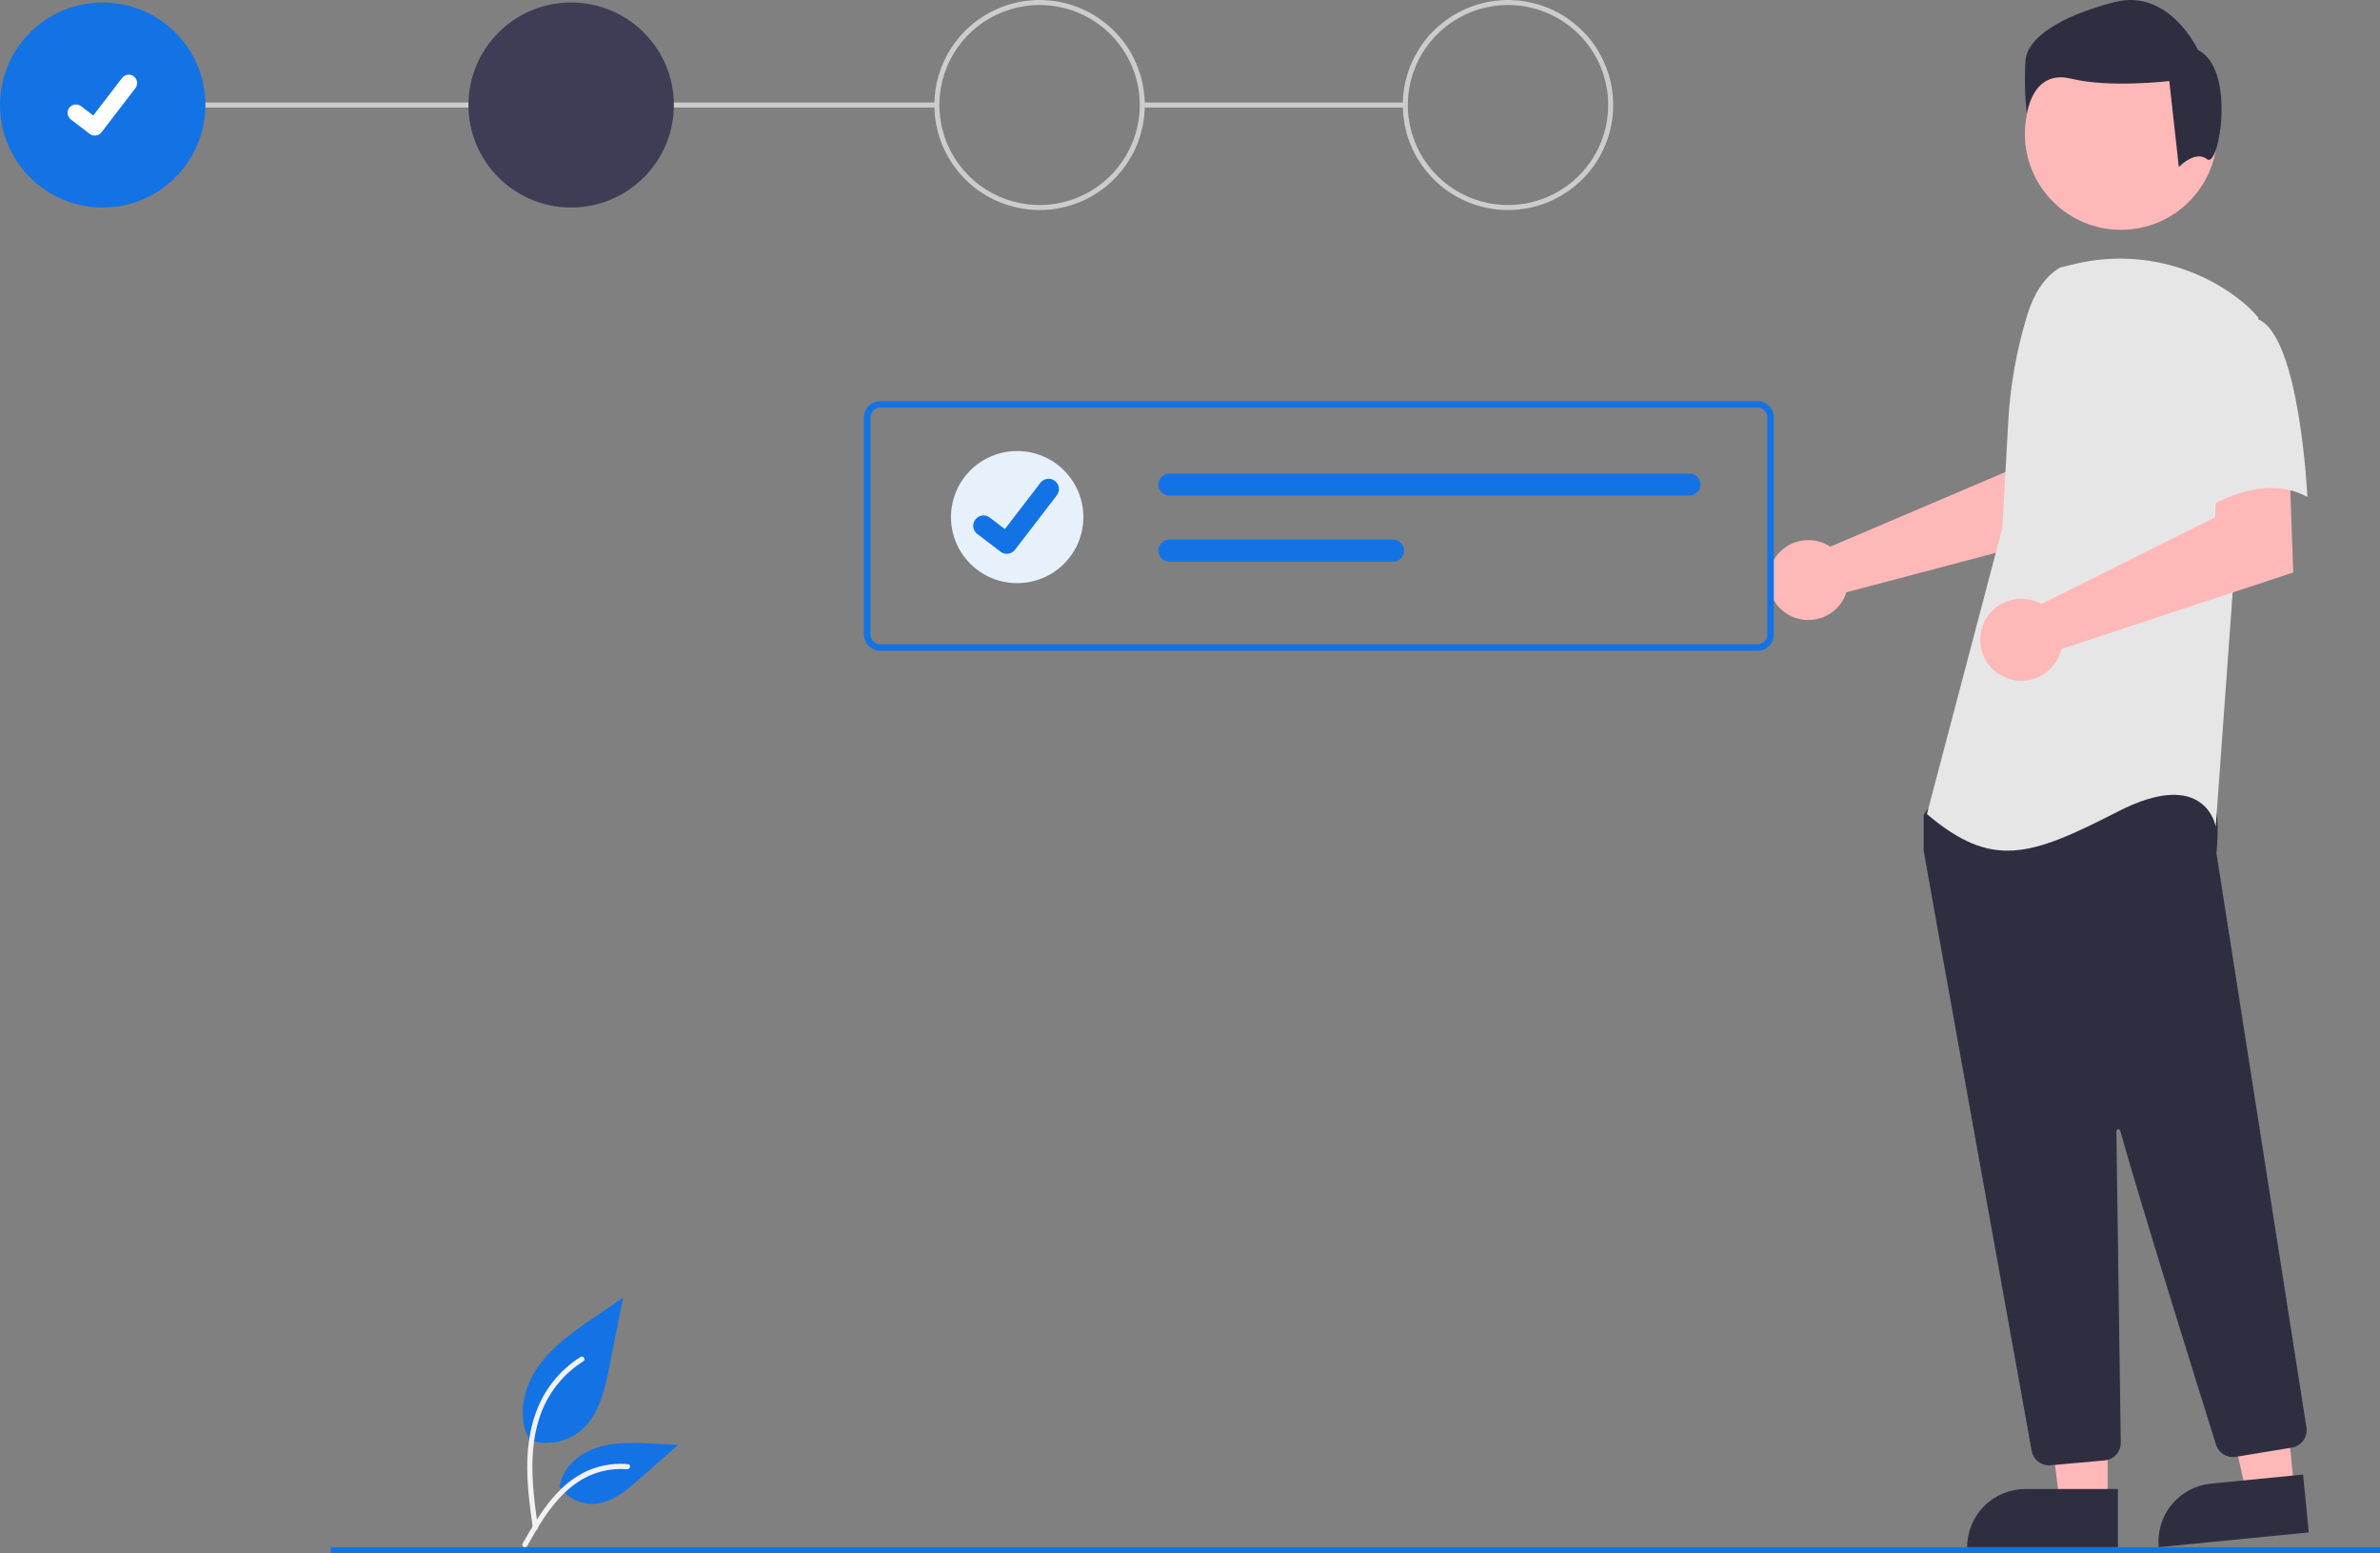 <svg width="400" height="261" viewBox="0 0 400 261" fill="none" xmlns="http://www.w3.org/2000/svg">
<rect x="0" y="0" width="400" height="261" fill="#808080" stroke="none"/>
<g clip-path="url(#clip0_115_601)">
<path d="M236.189 17.226H191.982V18.067H236.189V17.226Z" fill="#CCCCCC"/>
<path d="M157.459 17.226H17.261V18.067H157.459V17.226Z" fill="#CCCCCC"/>
<path d="M17.261 34.872C26.795 34.872 34.523 27.16 34.523 17.646C34.523 8.132 26.795 0.42 17.261 0.42C7.728 0.42 0 8.132 0 17.646C0 27.16 7.728 34.872 17.261 34.872Z" fill="#1373E5"/>
<path d="M95.991 34.872C105.524 34.872 113.252 27.16 113.252 17.646C113.252 8.132 105.524 0.42 95.991 0.42C86.458 0.42 78.73 8.132 78.73 17.646C78.73 27.16 86.458 34.872 95.991 34.872Z" fill="#3F3D56"/>
<path d="M174.719 35.293C171.222 35.293 167.803 34.258 164.895 32.319C161.987 30.38 159.721 27.624 158.382 24.399C157.044 21.175 156.694 17.627 157.376 14.204C158.058 10.781 159.742 7.636 162.215 5.169C164.688 2.701 167.839 1.02 171.269 0.339C174.699 -0.342 178.255 0.008 181.486 1.343C184.717 2.679 187.478 4.941 189.421 7.843C191.364 10.745 192.402 14.156 192.402 17.646C192.402 22.326 190.539 26.815 187.222 30.124C183.906 33.434 179.409 35.293 174.719 35.293ZM174.719 0.84C171.388 0.84 168.132 1.826 165.363 3.673C162.593 5.519 160.435 8.144 159.16 11.215C157.886 14.286 157.552 17.665 158.202 20.925C158.852 24.185 160.456 27.18 162.811 29.53C165.166 31.88 168.167 33.481 171.433 34.13C174.7 34.778 178.086 34.445 181.163 33.173C184.241 31.901 186.871 29.747 188.721 26.983C190.572 24.22 191.559 20.97 191.559 17.646C191.559 13.189 189.785 8.915 186.627 5.763C183.469 2.611 179.185 0.84 174.719 0.84Z" fill="#CCCCCC"/>
<path d="M253.448 35.293C249.951 35.293 246.532 34.258 243.624 32.319C240.716 30.38 238.45 27.624 237.112 24.399C235.773 21.175 235.423 17.627 236.105 14.204C236.788 10.781 238.472 7.636 240.945 5.169C243.418 2.701 246.568 1.02 249.999 0.339C253.429 -0.342 256.984 0.008 260.215 1.343C263.446 2.679 266.208 4.941 268.151 7.843C270.094 10.745 271.131 14.156 271.131 17.646C271.131 22.326 269.268 26.815 265.952 30.124C262.636 33.434 258.138 35.293 253.448 35.293ZM253.448 0.84C250.118 0.84 246.862 1.826 244.092 3.673C241.323 5.519 239.164 8.144 237.89 11.215C236.615 14.286 236.282 17.665 236.931 20.925C237.581 24.185 239.185 27.18 241.54 29.53C243.895 31.88 246.896 33.481 250.163 34.13C253.43 34.778 256.816 34.445 259.893 33.173C262.97 31.901 265.6 29.747 267.451 26.983C269.301 24.22 270.289 20.97 270.289 17.646C270.289 15.439 269.853 13.254 269.007 11.215C268.161 9.176 266.92 7.323 265.356 5.763C263.793 4.202 261.936 2.964 259.893 2.12C257.85 1.275 255.66 0.84 253.448 0.84Z" fill="#CCCCCC"/>
<path d="M15.932 22.782C15.629 22.782 15.334 22.684 15.092 22.502L15.077 22.491L11.909 20.073C11.612 19.846 11.418 19.511 11.37 19.142C11.321 18.772 11.421 18.399 11.648 18.103C11.875 17.807 12.211 17.614 12.581 17.565C12.951 17.516 13.326 17.616 13.622 17.843L15.674 19.413L20.523 13.1C20.75 12.805 21.085 12.611 21.455 12.562C21.825 12.514 22.199 12.614 22.495 12.84L22.466 12.882L22.496 12.84C22.792 13.067 22.986 13.402 23.035 13.771C23.084 14.14 22.983 14.514 22.757 14.809L17.053 22.232C16.921 22.403 16.751 22.541 16.557 22.636C16.362 22.731 16.148 22.78 15.932 22.779L15.932 22.782Z" fill="white"/>
<path d="M306.675 91.341C306.998 91.488 307.308 91.661 307.603 91.858L337.101 79.294L338.154 71.54L349.94 71.467L349.244 89.254L310.31 99.53C310.228 99.8 310.129 100.065 310.015 100.323C309.452 101.521 308.547 102.527 307.413 103.214C306.279 103.901 304.967 104.238 303.641 104.183C302.316 104.128 301.036 103.684 299.963 102.906C298.89 102.128 298.071 101.05 297.61 99.809C297.148 98.568 297.064 97.219 297.369 95.93C297.673 94.642 298.352 93.472 299.321 92.567C300.289 91.663 301.504 91.064 302.812 90.846C304.121 90.628 305.464 90.801 306.675 91.343L306.675 91.341Z" fill="#FEB8B8"/>
<path d="M354.227 252.508H346.164L342.328 221.472H354.228L354.227 252.508Z" fill="#FEB8B8"/>
<path d="M340.405 250.209H355.955V259.976H330.614C330.614 257.385 331.645 254.9 333.481 253.067C335.318 251.235 337.808 250.206 340.405 250.206V250.209Z" fill="#2F2E41"/>
<path d="M385.584 250.234L377.561 251.022L370.695 220.511L382.538 219.35L385.584 250.234Z" fill="#FEB8B8"/>
<path d="M371.598 249.3L387.071 247.779L388.03 257.501L362.817 259.98C362.562 257.401 363.344 254.828 364.991 252.825C366.638 250.822 369.014 249.555 371.598 249.3H371.598Z" fill="#2F2E41"/>
<path d="M356.471 38.62C365.392 38.62 372.624 31.403 372.624 22.5C372.624 13.598 365.392 6.38 356.471 6.38C347.55 6.38 340.318 13.598 340.318 22.5C340.318 31.403 347.55 38.62 356.471 38.62Z" fill="#FEB8B8"/>
<path d="M344.362 246.231C343.669 246.232 342.997 245.989 342.466 245.545C341.935 245.101 341.578 244.484 341.458 243.802C337.287 220.688 323.643 145.091 323.316 142.995C323.309 142.947 323.305 142.899 323.306 142.85V137.213C323.305 137.007 323.369 136.807 323.489 136.64L325.291 134.123C325.377 134.002 325.489 133.902 325.62 133.831C325.75 133.76 325.895 133.719 326.044 133.713C336.319 133.232 369.966 131.823 371.591 133.85C373.224 135.885 372.644 142.059 372.512 143.275L372.519 143.402L387.636 239.881C387.754 240.65 387.564 241.435 387.107 242.066C386.649 242.697 385.961 243.122 385.192 243.251L375.75 244.803C375.047 244.915 374.327 244.773 373.72 244.4C373.114 244.028 372.661 243.45 372.445 242.773C369.525 233.461 359.733 202.134 356.339 190.012C356.321 189.933 356.273 189.863 356.206 189.816C356.138 189.77 356.055 189.751 355.974 189.762C355.893 189.774 355.819 189.816 355.767 189.88C355.715 189.943 355.689 190.024 355.694 190.106C355.864 201.661 356.274 231.141 356.418 241.324L356.433 242.42C356.439 243.163 356.166 243.881 355.668 244.432C355.169 244.983 354.482 245.328 353.741 245.398L344.637 246.221C344.545 246.229 344.453 246.232 344.362 246.231Z" fill="#2F2E41"/>
<path d="M346.22 44.959C343.401 46.631 341.714 49.704 340.746 52.836C338.954 58.626 337.875 64.612 337.534 70.662L336.511 88.775L323.847 136.798C334.823 146.066 341.153 143.959 355.929 136.379C370.704 128.798 372.392 138.906 372.392 138.906L375.346 98.044L379.567 53.393C378.619 52.255 377.547 51.226 376.369 50.326C372.468 47.297 367.928 45.192 363.093 44.169C358.258 43.146 353.253 43.231 348.456 44.418L346.22 44.959Z" fill="#E6E6E6"/>
<path d="M342.106 101.04C342.447 101.167 342.777 101.32 343.093 101.499L372.261 86.929L372.744 79.036L384.776 78.208L385.421 96.2L346.443 109.065C346.125 110.428 345.398 111.662 344.36 112.603C343.322 113.544 342.022 114.148 340.632 114.333C339.242 114.518 337.828 114.277 336.579 113.641C335.33 113.005 334.304 112.004 333.639 110.772C332.973 109.54 332.7 108.135 332.854 106.744C333.008 105.353 333.583 104.042 334.503 102.985C335.422 101.928 336.642 101.176 338 100.828C339.359 100.48 340.791 100.553 342.107 101.037L342.106 101.04Z" fill="#FEB8B8"/>
<path d="M379.357 53.595C386.532 56.122 387.797 83.506 387.797 83.506C379.355 78.872 369.224 86.455 369.224 86.455C369.224 86.455 367.114 79.293 364.581 70.026C363.816 67.419 363.724 64.662 364.315 62.01C364.905 59.358 366.158 56.899 367.957 54.861C367.957 54.861 372.18 51.066 379.357 53.595Z" fill="#E6E6E6"/>
<path d="M370.952 26.762C368.94 25.155 366.194 28.074 366.194 28.074L364.584 13.617C364.584 13.617 354.522 14.82 348.08 13.215C341.639 11.611 340.634 19.042 340.634 19.042C340.301 16.041 340.234 13.016 340.432 10.003C340.835 6.388 346.067 2.773 355.325 0.363C364.583 -2.048 369.413 8.397 369.413 8.397C375.857 11.608 372.967 28.37 370.952 26.762Z" fill="#2F2E41"/>
<path d="M400 259.979H55.583V261H400V259.979Z" fill="#1373E5"/>
<path d="M88.808 241.952C90.282 242.469 91.865 242.599 93.403 242.328C94.942 242.058 96.384 241.397 97.592 240.408C100.669 237.831 101.633 233.586 102.418 229.655L104.74 218.027L99.88 221.367C96.384 223.769 92.811 226.247 90.39 229.726C87.97 233.205 86.914 237.954 88.858 241.717" fill="#1373E5"/>
<path d="M89.559 256.839C88.947 252.391 88.317 247.886 88.747 243.391C89.128 239.399 90.348 235.5 92.833 232.303C94.152 230.609 95.757 229.158 97.576 228.014C98.05 227.716 98.486 228.466 98.014 228.763C94.867 230.747 92.432 233.678 91.062 237.132C89.548 240.973 89.305 245.161 89.567 249.241C89.725 251.708 90.059 254.16 90.396 256.608C90.422 256.718 90.405 256.835 90.349 256.934C90.293 257.033 90.201 257.107 90.092 257.141C89.981 257.171 89.862 257.156 89.762 257.099C89.662 257.042 89.589 256.948 89.558 256.838L89.559 256.839Z" fill="#F2F2F2"/>
<path d="M93.962 249.703C94.594 250.661 95.463 251.441 96.485 251.968C97.507 252.494 98.647 252.749 99.796 252.708C102.75 252.568 105.212 250.511 107.428 248.559L113.984 242.783L109.646 242.576C106.525 242.427 103.325 242.288 100.351 243.248C97.377 244.208 94.638 246.519 94.095 249.587" fill="#1373E5"/>
<path d="M87.83 259.395C90.772 254.195 94.19 248.416 100.294 246.569C101.991 246.057 103.77 245.873 105.536 246.028C106.093 246.075 105.954 246.933 105.396 246.885C102.436 246.64 99.481 247.42 97.03 249.094C94.671 250.696 92.834 252.924 91.279 255.287C90.327 256.732 89.474 258.242 88.621 259.749C88.35 260.23 87.555 259.883 87.83 259.395Z" fill="#F2F2F2"/>
<path d="M295.39 109.351H147.938C147.214 109.35 146.52 109.063 146.008 108.552C145.496 108.041 145.208 107.348 145.208 106.626V70.124C145.208 69.402 145.496 68.709 146.008 68.198C146.52 67.688 147.214 67.4 147.938 67.399H295.39C296.114 67.4 296.808 67.688 297.32 68.198C297.832 68.709 298.12 69.402 298.121 70.124V106.626C298.12 107.348 297.832 108.041 297.32 108.552C296.808 109.063 296.114 109.35 295.39 109.351ZM147.938 68.49C147.504 68.49 147.087 68.663 146.78 68.969C146.473 69.276 146.3 69.691 146.3 70.125V106.626C146.3 107.06 146.473 107.476 146.78 107.782C147.087 108.089 147.504 108.261 147.938 108.261H295.39C295.824 108.261 296.241 108.089 296.548 107.782C296.855 107.476 297.028 107.06 297.028 106.626V70.124C297.028 69.691 296.855 69.275 296.548 68.969C296.241 68.662 295.824 68.49 295.39 68.489L147.938 68.49Z" fill="#1373E5"/>
<path d="M196.538 79.574C196.047 79.574 195.575 79.769 195.228 80.116C194.88 80.463 194.685 80.934 194.685 81.424C194.685 81.915 194.88 82.385 195.228 82.732C195.575 83.079 196.047 83.274 196.538 83.274H283.933C284.424 83.274 284.896 83.079 285.244 82.732C285.591 82.385 285.787 81.915 285.787 81.424C285.787 80.934 285.591 80.463 285.244 80.116C284.896 79.769 284.424 79.574 283.933 79.574H196.538Z" fill="#1373E5"/>
<path d="M196.538 90.675C196.047 90.675 195.575 90.87 195.228 91.217C194.88 91.564 194.685 92.034 194.685 92.525C194.685 93.016 194.88 93.486 195.228 93.833C195.575 94.18 196.047 94.375 196.538 94.375H234.144C234.636 94.375 235.108 94.18 235.455 93.833C235.803 93.486 235.998 93.016 235.998 92.525C235.998 92.034 235.803 91.564 235.455 91.217C235.108 90.87 234.636 90.675 234.144 90.675H196.538Z" fill="#1373E5"/>
<path d="M170.954 97.99C177.097 97.99 182.077 93.021 182.077 86.89C182.077 80.76 177.097 75.79 170.954 75.79C164.811 75.79 159.831 80.76 159.831 86.89C159.831 93.021 164.811 97.99 170.954 97.99Z" fill="#E7F1FC"/>
<path d="M169.206 93.06C168.832 93.06 168.469 92.939 168.17 92.716L168.151 92.702L164.247 89.721C163.882 89.442 163.642 89.029 163.582 88.574C163.521 88.118 163.645 87.657 163.925 87.293C164.205 86.928 164.618 86.689 165.075 86.629C165.531 86.569 165.993 86.692 166.358 86.971L168.887 88.906L174.862 81.126C175.142 80.762 175.555 80.524 176.011 80.464C176.467 80.403 176.928 80.526 177.294 80.806L177.257 80.857L177.295 80.806C177.66 81.085 177.898 81.498 177.958 81.953C178.018 82.408 177.895 82.868 177.616 83.232L170.588 92.384C170.425 92.595 170.216 92.765 169.977 92.882C169.737 92.999 169.474 93.06 169.208 93.059L169.206 93.06Z" fill="#1373E5"/>
</g>
<defs>
<clipPath id="clip0_115_601">
<rect width="400" height="261" fill="white"/>
</clipPath>
</defs>
</svg>
